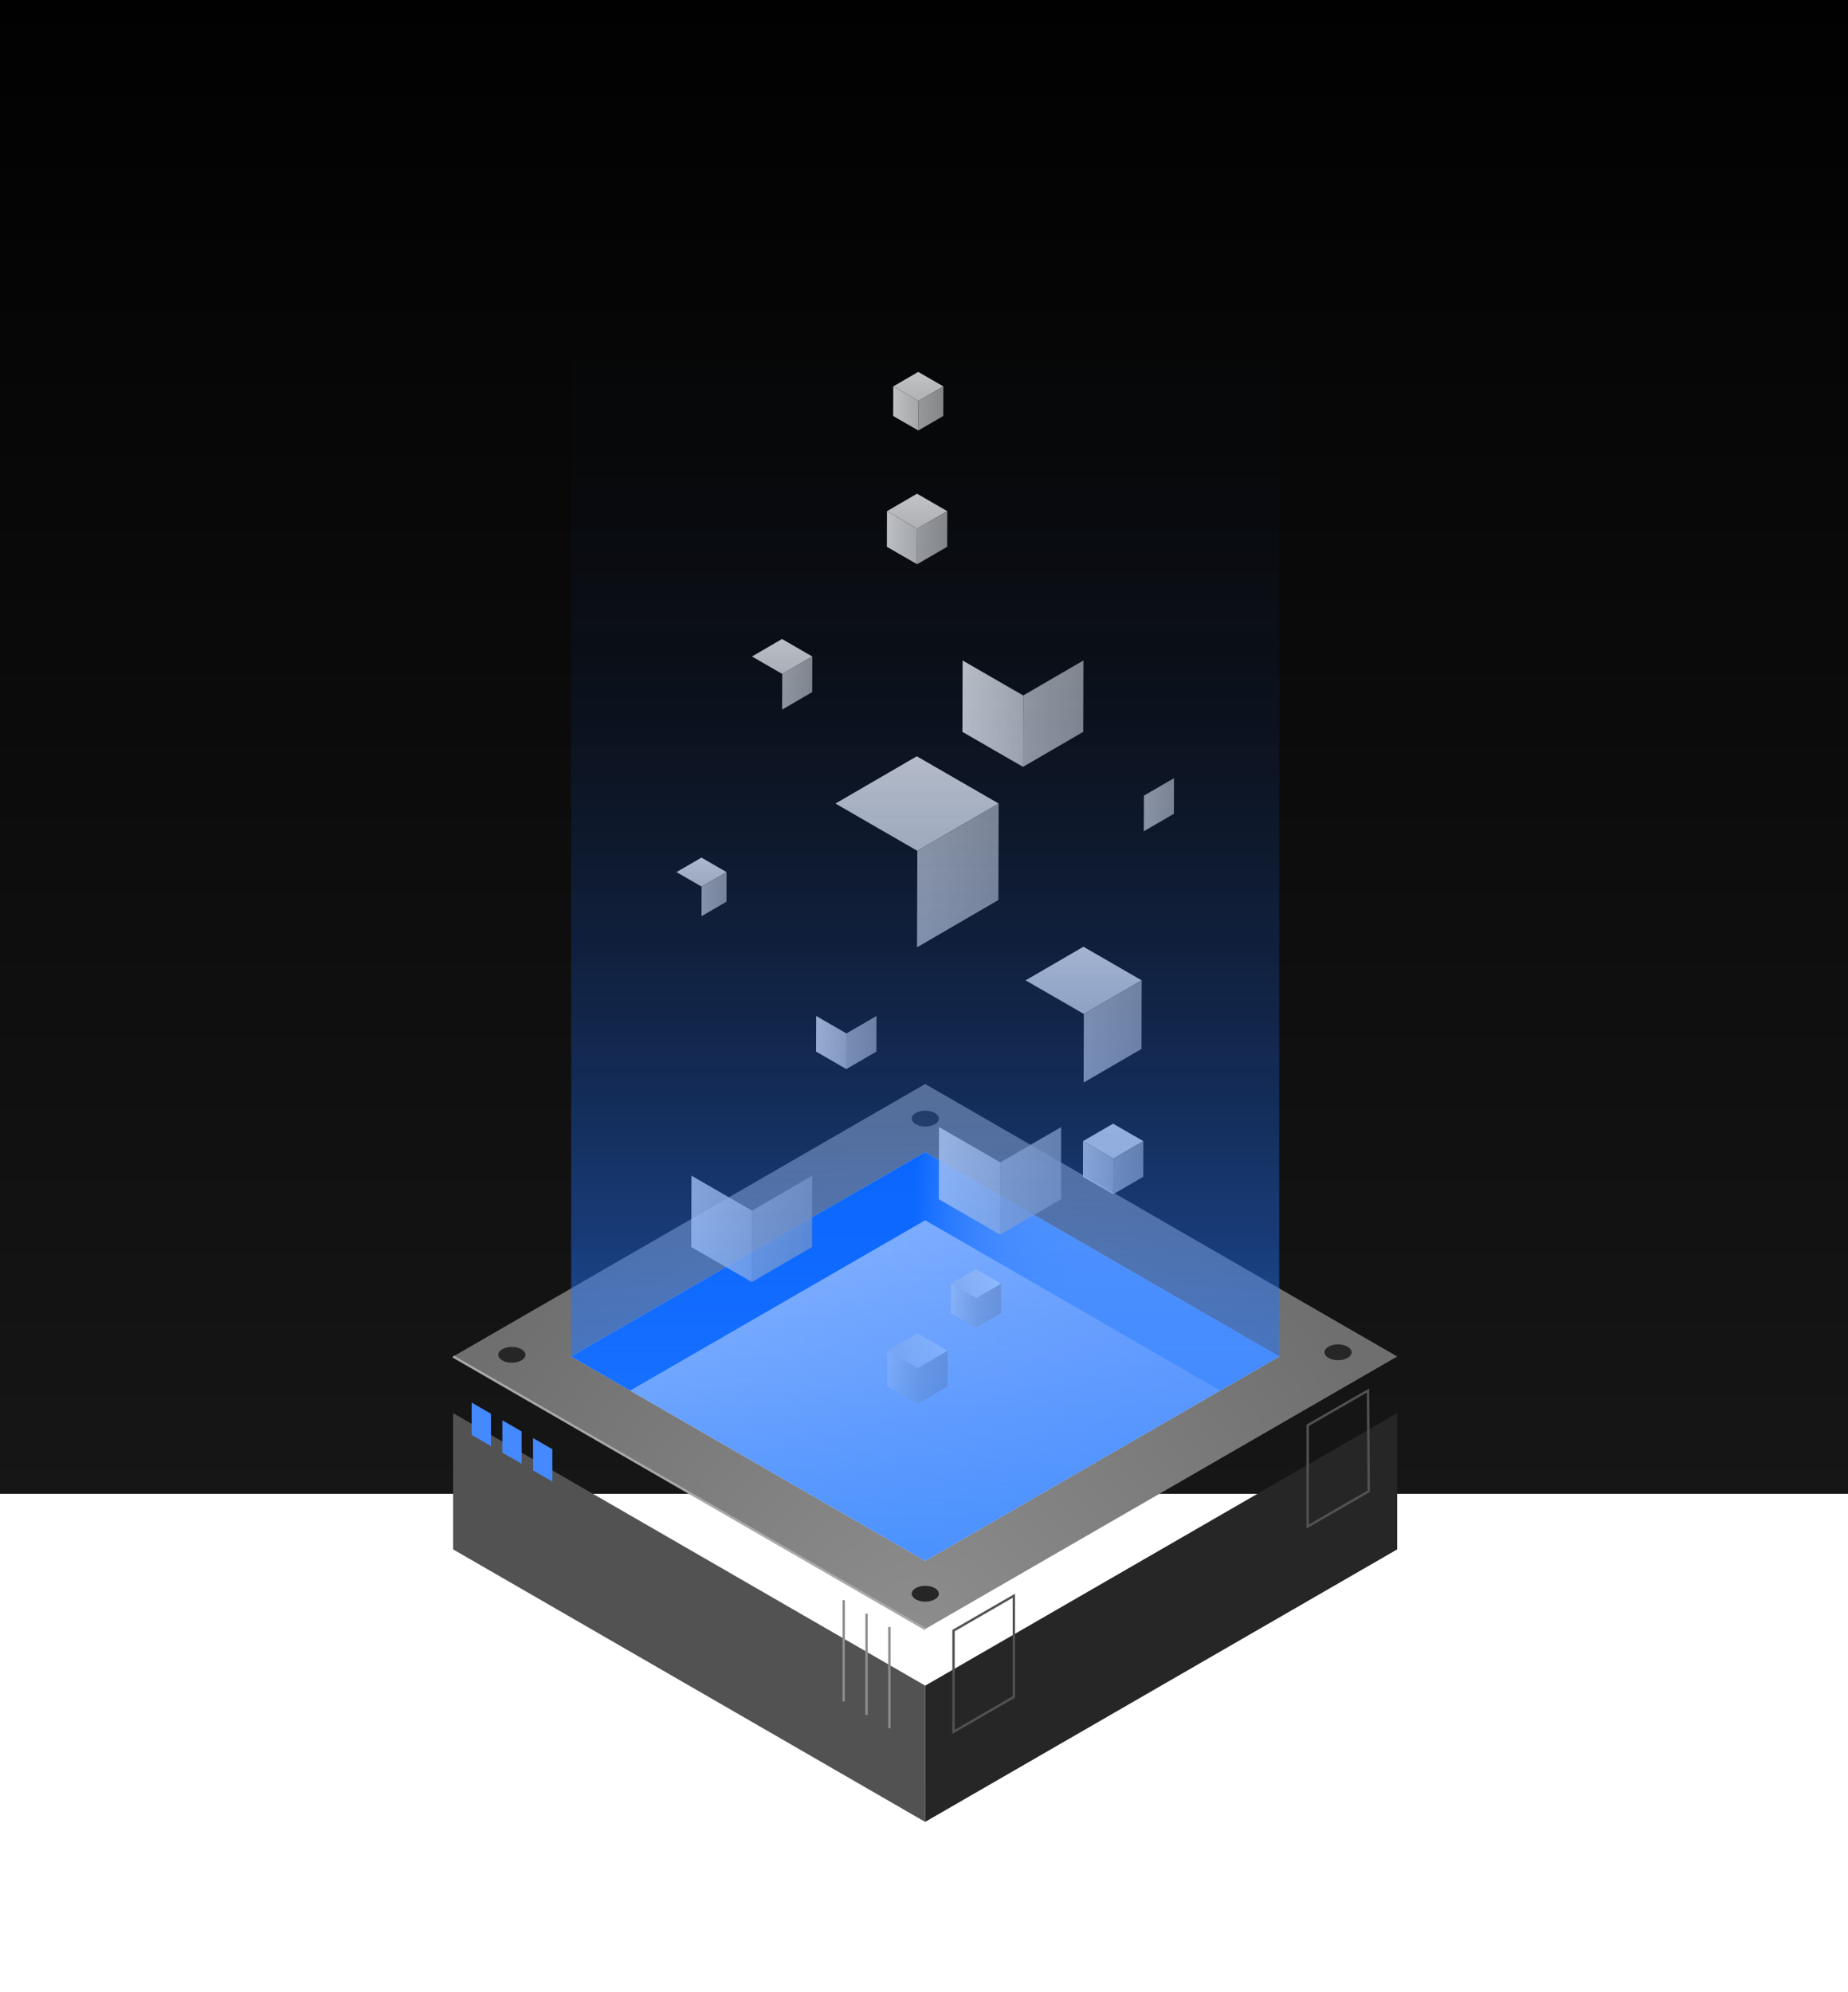 <svg xmlns="http://www.w3.org/2000/svg" xmlns:xlink="http://www.w3.org/1999/xlink" width="783" height="844" viewBox="0 0 783 844"><defs><style>.a{fill:url(#a);}.b{fill:#525252;}.c{fill:#262626;}.d{fill:url(#f);}.e,.f,.h{fill:none;stroke-miterlimit:10;}.e{stroke:#a8a8a8;}.f{stroke:#525252;}.g{fill:#4589ff;}.h{stroke:#8d8d8d;}.i{fill:#fff;}.j{opacity:0.4;fill:url(#g);}.k{fill:url(#h);}.l,.t{opacity:0.8;}.m{fill:url(#i);}.n{fill:url(#j);}.o{fill:url(#k);}.p{fill:url(#l);}.q{fill:url(#n);}.r{fill:url(#s);}.s{fill:url(#w);}.t{fill:url(#ax);}.u{filter:url(#d);}.v{filter:url(#b);}</style><linearGradient id="a" x1="0.5" x2="0.5" y2="1" gradientUnits="objectBoundingBox"><stop offset="0" stop-color="#010101"/><stop offset="1" stop-color="#161616"/></linearGradient><filter id="b" x="120" y="526.796" width="344.019" height="317.204" filterUnits="userSpaceOnUse"><feOffset dy="24" input="SourceAlpha"/><feGaussianBlur stdDeviation="24" result="c"/><feFlood flood-opacity="0.478"/><feComposite operator="in" in2="c"/><feComposite in="SourceGraphic"/></filter><filter id="d" x="320" y="526.796" width="344" height="317.204" filterUnits="userSpaceOnUse"><feOffset dy="24" input="SourceAlpha"/><feGaussianBlur stdDeviation="24" result="e"/><feFlood flood-opacity="0.478"/><feComposite operator="in" in2="e"/><feComposite in="SourceGraphic"/></filter><radialGradient id="f" cx="0.488" cy="1.019" r="0.951" gradientTransform="translate(0.211) scale(0.577 1)" gradientUnits="objectBoundingBox"><stop offset="0" stop-color="#8d8d8d"/><stop offset="1" stop-color="#6f6f6f"/></radialGradient><linearGradient id="g" y1="0.5" x2="1" y2="0.5" gradientUnits="objectBoundingBox"><stop offset="0" stop-color="#a6c8ff"/><stop offset="1" stop-color="#0f62fe"/></linearGradient><linearGradient id="h" x1="0.091" y1="0.498" x2="0.914" y2="0.505" gradientUnits="objectBoundingBox"><stop offset="0.476" stop-color="#0062ff"/><stop offset="0.506" stop-color="#1b73ff"/><stop offset="0.546" stop-color="#3985ff"/><stop offset="0.588" stop-color="#5093ff"/><stop offset="0.633" stop-color="#619eff"/><stop offset="0.683" stop-color="#6aa4ff"/><stop offset="0.748" stop-color="#6ea6ff"/></linearGradient><linearGradient id="i" y1="0.5" x2="1" y2="0.5" gradientUnits="objectBoundingBox"><stop offset="0" stop-color="#dedede"/><stop offset="1" stop-color="#fff"/></linearGradient><linearGradient id="j" y1="0.5" x2="1" y2="0.5" gradientUnits="objectBoundingBox"><stop offset="0" stop-color="#bdbdbd"/><stop offset="1" stop-color="#a6a6a6"/></linearGradient><linearGradient id="k" y1="0.5" x2="1" y2="0.5" gradientUnits="objectBoundingBox"><stop offset="0" stop-color="#f3f3f3"/><stop offset="1" stop-color="#bebebe"/></linearGradient><linearGradient id="l" x1="0.501" y1="0.925" x2="0.497" y2="-0.568" xlink:href="#i"/><linearGradient id="n" x1="-0.118" y1="0.502" x2="1.532" y2="0.497" xlink:href="#k"/><linearGradient id="s" x1="-0.118" y1="0.502" x2="1.532" y2="0.497" xlink:href="#k"/><linearGradient id="w" x1="0.501" y1="0.925" x2="0.497" y2="-0.568" xlink:href="#i"/><linearGradient id="ax" x1="0.5" y1="0.989" x2="0.5" y2="0.021" gradientUnits="objectBoundingBox"><stop offset="0" stop-color="#2f81fe"/><stop offset="0.03" stop-color="#2c7ffe" stop-opacity="0.937"/><stop offset="0.141" stop-color="#2678fe" stop-opacity="0.718"/><stop offset="0.255" stop-color="#1f72fe" stop-opacity="0.525"/><stop offset="0.371" stop-color="#1a6dfe" stop-opacity="0.365"/><stop offset="0.489" stop-color="#1669fe" stop-opacity="0.231"/><stop offset="0.608" stop-color="#1366fe" stop-opacity="0.129"/><stop offset="0.731" stop-color="#1063fe" stop-opacity="0.059"/><stop offset="0.859" stop-color="#0f62fe" stop-opacity="0.016"/><stop offset="1" stop-color="#0f62fe" stop-opacity="0"/></linearGradient></defs><g transform="translate(-177 -2803.206)"><rect class="a" width="783" height="633" transform="translate(177 2803.206)"/><g transform="translate(-5183.006 985.461)"><g transform="translate(5552.006 2277.07)"><g class="v" transform="matrix(1, 0, 0, 1, -192, -459.33)"><path class="b" d="M5752,2399.469l-200-115.47v-57.735l200.019,115.469Z" transform="translate(-5360.01 -1651.47)"/></g><g class="u" transform="matrix(1, 0, 0, 1, -192, -459.33)"><path class="c" d="M5880,2284l-200,115.47.021-57.736L5880,2226.265Z" transform="translate(-5288.01 -1651.47)"/></g><path class="d" d="M5752.024,2383.3l-200.019-115.469,200-115.469,200,115.469Z" transform="translate(-5552.005 -2152.364)"/><line class="e" x2="200.019" y2="115.469" transform="translate(0 115.47)"/><ellipse class="c" cx="5.748" cy="3.349" rx="5.748" ry="3.349" transform="translate(194.302 212.64)"/><ellipse class="c" cx="5.748" cy="3.349" rx="5.748" ry="3.349" transform="translate(194.302 11.311)"/><ellipse class="c" cx="5.748" cy="3.349" rx="5.748" ry="3.349" transform="translate(19.125 111.399)"/><ellipse class="c" cx="5.748" cy="3.349" rx="5.748" ry="3.349" transform="translate(369.191 110.339)"/><path class="f" d="M5713.253,2334.036l-25.56,14.767v-42.886l25.56-14.776Z" transform="translate(-5475.683 -2074.302)"/><path class="g" d="M5557.029,2252.463l8.168,4.718v-13.7l-8.168-4.721Z" transform="translate(-5549.178 -2103.768)"/><path class="g" d="M5565.354,2257.272l8.167,4.718v-13.7l-8.167-4.721Z" transform="translate(-5544.497 -2101.063)"/><path class="g" d="M5573.679,2262.085l8.167,4.718v-13.7l-8.167-4.721Z" transform="translate(-5539.815 -2098.356)"/><line class="h" y2="42.895" transform="translate(165.477 218.718)"/><line class="h" y2="42.895" transform="translate(175.153 224.438)"/><line class="h" y2="42.895" transform="translate(184.83 230.091)"/><path class="f" d="M5809.6,2278.171l-25.876,14.951v-42.886l25.562-14.746Z" transform="translate(-5421.663 -2105.606)"/></g><path class="i" d="M5734,2344.043l-150-86.6,150-86.6,150,86.6Z" transform="translate(18.001 135.099)"/><path class="j" d="M5734,2344.043l-150-86.6,150-86.6,150,86.6Z" transform="translate(18.001 135.099)"/><path class="k" d="M5584,2257.441l25,14.434,125-72.169,125,72.169,25-14.434-150-86.6Z" transform="translate(18.001 135.099)"/><g class="l" transform="translate(5646.587 1975.326)"><path class="m" d="M5697.589,2202.572l-10.581,6.148,10.65,6.149,10.579-6.149Z" transform="translate(-5570.647 -1822.378)"/><path class="n" d="M5693.838,2212.656l-.036,12.548,10.58-6.149.036-12.548Z" transform="translate(-5566.827 -1820.164)"/><path class="o" d="M5687.022,2206.507l-.037,12.548,10.65,6.149.037-12.548Z" transform="translate(-5570.659 -1820.164)"/><path class="p" d="M5681.931,1959.247l-10.581,6.148,10.65,6.149,10.582-6.149Z" transform="translate(-5579.454 -1959.247)"/><path class="n" d="M5678.178,1969.331l-.035,12.548,10.58-6.149.036-12.548Z" transform="translate(-5575.633 -1957.034)"/><path class="q" d="M5671.362,1963.182l-.035,12.548,10.65,6.148.035-12.548Z" transform="translate(-5579.467 -1957.034)"/><path class="m" d="M5682.492,2219.965l-12.735,7.4,12.819,7.4,12.737-7.4Z" transform="translate(-5580.351 -1812.594)"/><path class="n" d="M5677.977,2232.1l-.043,15.1,12.734-7.4.044-15.1Z" transform="translate(-5575.751 -1809.93)"/><path class="o" d="M5669.771,2224.7l-.042,15.1,12.819,7.4.043-15.1Z" transform="translate(-5580.366 -1809.93)"/><path class="i" d="M5735.547,2163.124l-12.736,7.4,12.818,7.4,12.737-7.4Z" transform="translate(-5550.51 -1844.568)"/><path class="n" d="M5731.032,2175.262l-.043,15.1,12.736-7.4.043-15.1Z" transform="translate(-5545.911 -1841.903)"/><path class="r" d="M5722.826,2167.861l-.043,15.1,12.82,7.4.042-15.1Z" transform="translate(-5550.523 -1841.903)"/><path class="p" d="M5743.854,2064.688l-12.736,7.4,12.819,7.4,12.736-7.4Z" transform="translate(-5545.837 -1899.937)"/><path class="n" d="M5739.337,2076.826l-.043,15.1,12.736-7.4.043-15.1Z" transform="translate(-5541.235 -1897.272)"/><path class="r" d="M5731.133,2069.425l-.042,15.1,12.818,7.4.043-15.1Z" transform="translate(-5545.853 -1897.272)"/><path class="s" d="M5682.377,1992.279l-12.737,7.4,12.82,7.4,12.735-7.4Z" transform="translate(-5580.417 -1940.667)"/><path class="n" d="M5677.859,2004.417l-.042,15.1,12.736-7.4.042-15.1Z" transform="translate(-5575.817 -1938.002)"/><path class="r" d="M5669.655,1997.015l-.042,15.1,12.82,7.4.042-15.1Z" transform="translate(-5580.433 -1938.002)"/><path class="p" d="M5623.14,2090.967l-10.58,6.149,10.648,6.148,10.582-6.148Z" transform="translate(-5612.524 -1885.155)"/><path class="n" d="M5619.389,2101.052l-.036,12.548,10.58-6.15.036-12.547Z" transform="translate(-5608.704 -1882.941)"/><path class="r" d="M5612.573,2094.9l-.036,12.548,10.65,6.149.035-12.548Z" transform="translate(-5612.537 -1882.941)"/><path class="p" d="M5663.183,2129.179l-12.737,7.4,12.82,7.4,12.736-7.4Z" transform="translate(-5591.212 -1863.661)"/><path class="n" d="M5658.667,2141.317l-.043,15.1,12.736-7.4.043-15.1Z" transform="translate(-5586.614 -1860.996)"/><path class="r" d="M5650.462,2133.915l-.043,15.1,12.82,7.4.042-15.1Z" transform="translate(-5591.228 -1860.996)"/><path class="p" d="M5645.77,2031.692l-12.735,7.4,12.82,7.4,12.735-7.4Z" transform="translate(-5601.008 -1918.498)"/><path class="n" d="M5641.255,2043.829l-.044,15.1,12.737-7.4.042-15.1Z" transform="translate(-5596.408 -1915.833)"/><path class="r" d="M5633.049,2036.428l-.043,15.1,12.82,7.4.043-15.1Z" transform="translate(-5601.022 -1915.833)"/><path class="p" d="M5709.559,2154.431l-25.8,15,25.972,15,25.8-15Z" transform="translate(-5572.479 -1849.457)"/><path class="n" d="M5700.41,2179.024l-.087,30.6,25.8-14.995.087-30.6Z" transform="translate(-5563.159 -1844.058)"/><path class="r" d="M5683.787,2164.028l-.087,30.6,25.972,14.995.087-30.6Z" transform="translate(-5572.509 -1844.059)"/><path class="p" d="M5731.746,2115.137l-24.509,14.243,24.669,14.244,24.51-14.244Z" transform="translate(-5559.271 -1871.56)"/><path class="n" d="M5723.055,2138.5l-.082,29.068,24.511-14.244.081-29.068Z" transform="translate(-5550.419 -1866.432)"/><path class="r" d="M5707.267,2124.252l-.083,29.068,24.669,14.243.084-29.068Z" transform="translate(-5559.3 -1866.432)"/><path class="p" d="M5715.663,2028.028l-25.5,14.822,25.671,14.821,25.5-14.821Z" transform="translate(-5568.875 -1920.558)"/><path class="n" d="M5706.619,2052.335l-.085,30.248,25.505-14.822.085-30.247Z" transform="translate(-5559.664 -1915.222)"/><path class="r" d="M5690.189,2037.515l-.086,30.247,25.672,14.821.085-30.248Z" transform="translate(-5568.906 -1915.222)"/><path class="p" d="M5690.14,2063.49l-34.465,20.03,34.691,20.029,34.466-20.03Z" transform="translate(-5588.273 -1900.611)"/><path class="n" d="M5677.919,2096.338l-.115,40.876,34.466-20.029.115-40.876Z" transform="translate(-5575.827 -1893.401)"/><path class="r" d="M5655.717,2076.309l-.117,40.876,34.692,20.029.116-40.876Z" transform="translate(-5588.315 -1893.401)"/><path class="p" d="M5642.13,2167.74l-25.5,14.821,25.669,14.822,25.505-14.822Z" transform="translate(-5610.238 -1841.971)"/><path class="n" d="M5633.086,2192.047l-.086,30.247,25.5-14.821.084-30.247Z" transform="translate(-5601.026 -1836.636)"/><path class="r" d="M5616.656,2177.226l-.086,30.247,25.671,14.821.087-30.247Z" transform="translate(-5610.268 -1836.635)"/></g><path class="t" d="M5584,2392.54l150,86.6,150-86.6V1930.662H5584Z" transform="translate(18.001)"/></g></g></svg>